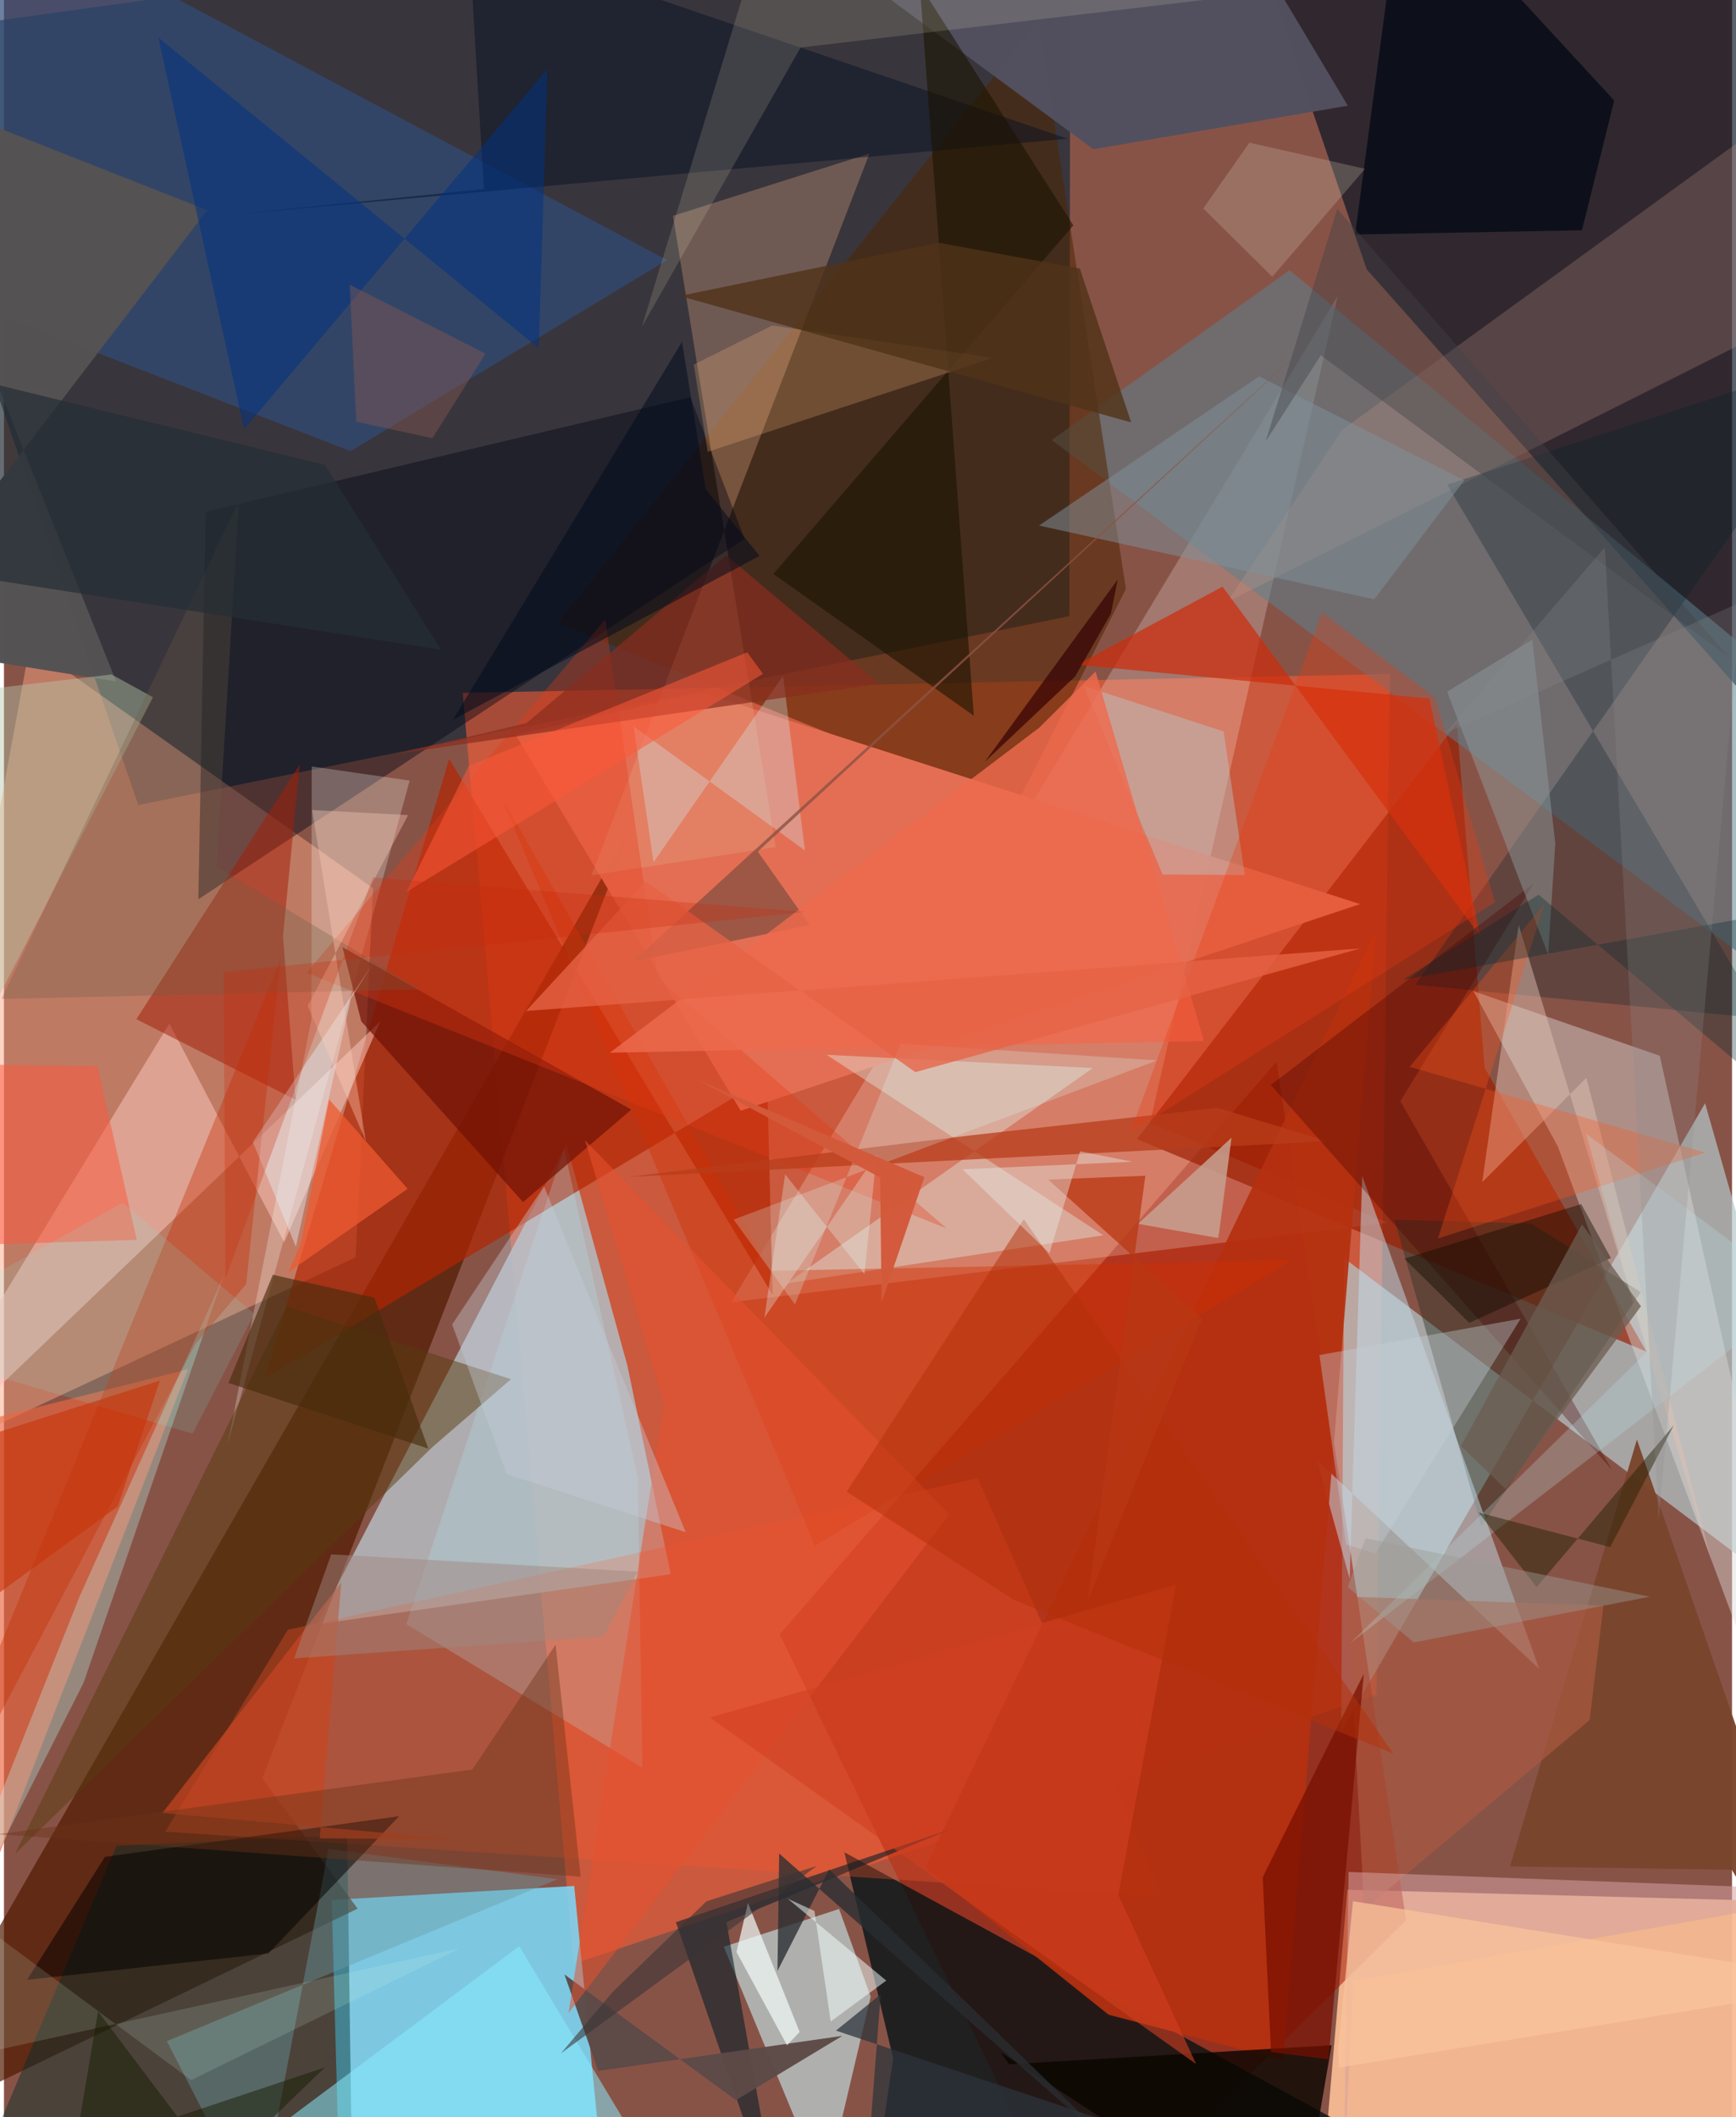 <svg xmlns="http://www.w3.org/2000/svg" width="228" height="278" viewBox="0 0 836 1024"><path fill="#885347" d="M0 0h836v1024H0z"/><path fill="#0a2435" fill-opacity=".624" d="M64.973 389.406L-62 18.156 515.894-62l-.488 360.02z"/><path fill="#f7bb94" fill-opacity=".941" d="M636.295 1073.274L898 1086V920.575l-248.077-6.578z"/><path fill="#ff5e37" fill-opacity=".557" d="M663.984 819.752l-388.438 130.1-53.59-614.717 448.53-9.12z"/><path fill="#7bddff" fill-opacity=".839" d="M275.878 912.173L292.98 1086H163.13l-4.58-167.08z"/><path fill="#071425" fill-opacity=".671" d="M863.193 360.184L898-51.35l-300.357 1.628 61.605 179.986z"/><path fill="#b3b9be" fill-opacity=".871" d="M151.456 785.613l171.112-24.234-20.962-100.873-29.53-107.079z"/><path fill="#b4c7cc" fill-opacity=".702" d="M648.248 608.465L898 796.951l-75.048-263.349-176.036 303.675z"/><path fill="#fda586" fill-opacity=".475" d="M12.58 311.894l165.952 117.698-8.35 178.54L-62 716.709z"/><path fill="#a01500" fill-opacity=".537" d="M678.32 928.808l-62.698-415.293-240.333 276.948L518.835 1086z"/><path fill="#511900" fill-opacity=".698" d="M124.958 860.115l179.584-462.19L-62 1035.88l233.08-112.73z"/><path fill="#001014" fill-opacity=".761" d="M430.175 995.613L406.58 895.89l275.83 150.146L416.826 1086z"/><path fill="#fff" fill-opacity=".216" d="M554.438 543.09l114.996 48.286-317.602 38.443 293.38-486.617z"/><path fill="#991d00" fill-opacity=".671" d="M716.279 516.346L702.88 349.902l-154.727 201.05L794.58 653.72z"/><path fill="#cbeff4" fill-opacity=".592" d="M404.003 923.304l-55.771 18.293 48.899 118.078 22.17-93.99z"/><path fill="#5c808d" fill-opacity=".537" d="M857.384 474.352l26.7-126.486L621.92 130.721l-115.078 82.104z"/><path fill="#b22401" fill-opacity=".675" d="M126.024 666.937l89.355-299.902 156.48 259.28-2.695-105.147z"/><path fill="#4f2401" fill-opacity=".537" d="M267.862 301.368l232.696-291.4 42.219 274.892-53.982 106.248z"/><path fill="#314c77" fill-opacity=".706" d="M320.774 125.793L167.69 218.214l-222.765-86.526L-31.515-62z"/><path fill="#dddadb" fill-opacity=".439" d="M710.922 479.409l40.832 75.194L898 948.226l-96.953-437.572z"/><path fill="#e46e54" fill-opacity=".988" d="M247.515 355.35l108.888 181.897 299.62-99.966-318.308-102.35z"/><path fill="#002d2b" fill-opacity=".447" d="M-26.84 1086h195.716l-2.83-198.474-111.642 5.239z"/><path fill="#e2a884" fill-opacity=".325" d="M373.29 409.678l-89.12 13.702L418.696 74.27l-95.03 30.127z"/><path fill="#000513" fill-opacity=".424" d="M358.315 260.61L94.037 434.951l3.545-187.405 234.494-55.445z"/><path fill="#fc582c" fill-opacity=".314" d="M137.314 788.28l-59.317 97.655 482.968 31.636-89.866-202.668z"/><path fill="#f5c0b6" fill-opacity=".561" d="M80.014 495.066l55.588 105.82 46.44-106.848L-62 727.845z"/><path fill="#2a3124" fill-opacity=".435" d="M672.687 589.937l66.12 1.839 53.033 33.205-77.125 113.312z"/><path fill="#c3dce9" fill-opacity=".506" d="M651.008 763.607l6.073-194.813 85.662 238.418-107.52-100.92z"/><path fill="#ea6742" fill-opacity=".663" d="M-62 700.294v-13.358l14.475 326.329L89.034 662.25z"/><path fill="#e2efe8" fill-opacity=".392" d="M526.801 516.55l-128.847-6.374 133.897 87.281-153.314 23.307z"/><path fill="#52505f" fill-opacity=".992" d="M583.262-60.712l66.84 111.834L527.02 72.184 345.214-62z"/><path fill="#ce9d8d" fill-opacity=".243" d="M870.137 46.152l-222.885 161.85-55.523 83.17L898 137.545z"/><path fill="#a21d09" fill-opacity=".518" d="M143.13 369.636l-79.084 123.34 77.014 38.917-6.075-79.071z"/><path fill="#001f29" fill-opacity=".278" d="M898 169.259L682.795 476.277l168.362 16.402L698.195 234.42z"/><path fill="#cd2c0b" fill-opacity=".706" d="M519.162 321.504l70.358-37.75 124.725 169.145-24.683-115.075z"/><path fill="#bafefd" fill-opacity=".306" d="M36.488 772.402L-48.506 985.93l86.975-171.967 67.791-196.798z"/><path fill="#b5310f" fill-opacity=".933" d="M534.38 974.445l-88.83-71.101L663.8 449.918l-44.933 546.615z"/><path fill="#010813" fill-opacity=".733" d="M779.001 48.602l-15.587 62.781-109.769 2.048L677.033-62z"/><path fill="#f9fff7" fill-opacity=".255" d="M196.28 377.536l-88.1 321.166 40.565-205.618.14-122.363z"/><path fill="#b1f2ff" fill-opacity=".216" d="M194.673 785.565l114.13 69.393-2.144-140.1-35.699-159.27z"/><path fill="#593c10" fill-opacity=".502" d="M136.788 631.894l108.493 35.18-37.828 32.66L5.28 896.764z"/><path fill="#000c22" fill-opacity=".443" d="M109.495 103.878l405.054-36.77L224.83-31.79l7.336 123.252z"/><path fill="#6a9ca6" fill-opacity=".412" d="M157.014 894.281l110.774 14.64-188.976 78.32 44.23 85.95z"/><path fill="#081d27" fill-opacity=".588" d="M458.505 884.52l-133.43 45.171 50.793 147.626-26.36-147.665z"/><path fill="#701106" fill-opacity=".706" d="M251.122 581.419l52.366-44.723-139.73-78.602 9.096 35.902z"/><path fill="#d12e00" fill-opacity=".396" d="M392.275 747.588l-151.85-362.544 130.614 229.602 251.935-5.105z"/><path fill="#555253" fill-opacity=".992" d="M98.33 101.647L-62 38.485l116.257 291.13L-62 310.94z"/><path fill="#0b0600" fill-opacity=".812" d="M625.647 1086l16.603-96.783-156.013 9.177-4.054-5.736z"/><path fill="#020000" fill-opacity=".514" d="M127.919 944.817L11.18 957.567l37.683-59.481 142.288-19.646z"/><path fill="#b6cdd1" fill-opacity=".412" d="M600.285 423.177l-39.785-.213-38.218-91.262 67.745 22.077z"/><path fill="#dfc1b2" fill-opacity=".478" d="M715.152 571.783l50.376-50.514 60.387 233.607-93.13-307.495z"/><path fill="#c32a02" fill-opacity=".369" d="M133.85 463.896L-62 943.033 92.67 649.955l24.504-28.855z"/><path fill="#b6c8aa" fill-opacity=".443" d="M-62 597.388V339.641L52.051 326.22l20.038 10.988z"/><path fill="#1a1400" fill-opacity=".588" d="M372.21 277.625l96.967 68.54L443.058-7.297l74.294 116.28z"/><path fill="#e83a14" fill-opacity=".325" d="M316.286 472.935L456.03 594.13 146.36 470.48l144.495-170.774z"/><path fill="#febc7d" fill-opacity=".243" d="M371.69 157.426l-37.964 18.928 6.698 42.173 138.003-45.439z"/><path fill="#7a452d" fill-opacity=".969" d="M728.574 902.734l61.41-206.47 107.884 311.91-61.976-103.826z"/><path fill="#003481" fill-opacity=".533" d="M262.898 33.382L116.168 207.62 74.67 18.113l184.08 150.384z"/><path fill="#cff4fb" fill-opacity=".306" d="M304.59 351.309l9.673 65.68 62.642-90.136 10.582 84.502z"/><path fill="#7f919b" fill-opacity=".514" d="M706.476 232.324l-43.569 57.573-162.167-35.702 106.48-72.188z"/><path fill="#8e5242" fill-opacity=".816" d="M364.693 411.878l276.169-254.665L304.25 465.052l85.537-17.63z"/><path fill="#892c1e" fill-opacity=".686" d="M423.281 330.729L189.664 364.61l63.152-14.902 96.589-81.119z"/><path fill="#b83d1a" fill-opacity=".749" d="M587.136 535.837l53.27 16.15-338.08 17.224L467.969 549.1z"/><path fill="#8aeeff" fill-opacity=".525" d="M117.59 1039.728l48.478-13.552L336.35 1086l-87.07-144.704z"/><path fill="#5d4b47" fill-opacity=".969" d="M287.521 1001.635l-16.367-46.654 82.934 60.786 51.508-31.104z"/><path fill="#450000" fill-opacity=".325" d="M675.534 532.628l102.454 178.415-165.097-186.265 127.218-97.58z"/><path fill="#ac5a41" fill-opacity=".659" d="M767.113 831.939l-109.024 91.645-8.155-151.38 123.87 4.394z"/><path fill="#e6e2bd" fill-opacity=".161" d="M375.767-62l504.277 26.663L385.38 22.976l-76.752 135.018z"/><path fill="#c6a190" fill-opacity=".851" d="M548.603 591.924l45.281-41.677-5.921 45.098-.597 3.434z"/><path fill="#d6a1a0" fill-opacity=".549" d="M898 914.681l-247.5-9.286-2.314 144.758 4.602-91.983z"/><path fill="#8e9ea0" fill-opacity=".463" d="M698.15 334.538l48.888 127.136 3.43-53.664-11.132-98.556z"/><path fill="#ee6a4e" fill-opacity=".82" d="M580.515 503.506l-287.4 5.648L500.8 351.982l27.286-27.174z"/><path fill="#c4ced7" fill-opacity=".384" d="M649.256 747.005l-12.864-91.601 97.347-17.598-70.257 113.497z"/><path fill="#d9fffd" fill-opacity=".231" d="M353.014 589.845l204.954-76.98-124.216-8.05-51.069 126.138z"/><path fill="#780f00" fill-opacity=".722" d="M640.772 996.023l-27.788-3.515-4.022-84.583 48.876-98.35z"/><path fill="#fb583d" fill-opacity=".514" d="M-61.473 514.24l106.712 1.417 19.02 84.024L-62 603.553z"/><path fill="#e83a12" fill-opacity=".318" d="M544.8 547.89l176.485-111.48-28.878-98.93-54.796-41.164z"/><path fill="#e4f3fc" fill-opacity=".404" d="M178.728 465.725l-10.918 17.432-26.585 119.841-20.8-50.573z"/><path fill="#6d5d45" fill-opacity=".298" d="M113.715 242.166L-1.219 483.16l202.342-4.643-98.197-59.27z"/><path fill="#c64622" fill-opacity=".706" d="M76.646 876.881l86.546-111.572-10.428 123.88 64.575.288z"/><path fill="#482c0d" fill-opacity=".643" d="M130.068 616.545l-21.473 52.33 96.658 31.758-26.062-72.98z"/><path fill="#6b3419" fill-opacity=".42" d="M266.84 795.513l-40.224 60.349-229.438 31.281 281.824 20.55z"/><path fill="#4f3319" fill-opacity=".796" d="M545.323 204.306l-24.836-74.443-68.387-12.468-125.203 25.759z"/><path fill="#ff551b" fill-opacity=".31" d="M823.101 557.46l-143.006-41.474 65.357-79.167-51.735 162.192z"/><path fill="#bce0e7" fill-opacity=".263" d="M650.988 795.021l218.83-169.078-104.437-77.55 29.497 105.416z"/><path fill="#252f36" fill-opacity=".698" d="M-50.164 273.447l14.226-95.309 191.232 46.71 56.134 89.42z"/><path fill="#414147" fill-opacity=".416" d="M610.395 213.463l34.604-112.461 189.636 216.971-197.565-146.15z"/><path fill="#e6522f" fill-opacity=".533" d="M457.336 732.423l-184.197 241.2 46.152-294.894-38.27-127.283z"/><path fill="#d03f21" fill-opacity=".604" d="M576.724 998.307L341.52 830.69l225.42-64.137-27.844 149.916z"/><path fill="#c6cdd8" fill-opacity=".388" d="M216.828 640.612l26.398 72.303 86.584 28.155-68.544-167.286z"/><path fill="#2a2d31" fill-opacity=".776" d="M375.028 896.507l174.524 153.522-150.334-145.841-25.03 49.136z"/><path fill="#74faeb" fill-opacity=".133" d="M-62 648.58l119.433-66.95L121.1 635.5l-29.858 57.897z"/><path fill="#d3cdb7" fill-opacity=".247" d="M602.505 69.007l55.929 12.648-44.858 52.187-33.377-32.996z"/><path fill="#242105" fill-opacity=".475" d="M713.363 731.535l63.693 16.749 30.811-59.006-66.405 78.344z"/><path fill="#d7ffe9" fill-opacity=".145" d="M90.554 1006.07L-62 892.882l50.887 100.35 231.45-50.834z"/><path fill="#161c02" fill-opacity=".486" d="M103.593 1049.839l51.61-49.882-121.11 40.415 11.414-67.558z"/><path fill="#fd5939" fill-opacity=".537" d="M224.83 370.437l-30.08 60.976 172.46-105.496-7.64-10.404z"/><path fill="#c73309" fill-opacity=".608" d="M-21.141 698.533l-15.894 97.125 92.097-67.05 20.354-60.827z"/><path fill="#e1faf1" fill-opacity=".306" d="M377.903 567.957l38.4 48.363 5.863-57.81-54.28 78.822z"/><path fill="#b53008" fill-opacity=".506" d="M407.701 721.475l80.841 52.327 183.579 74.36-178.72-258.515z"/><path fill="#f2faf8" fill-opacity=".706" d="M359.93 920.408l25.003 62.376-6.117 6.427-24.435-45.095z"/><path fill="#130d01" fill-opacity=".443" d="M763.025 582.37l14.381 26.082-68.497 31.357-31.397-31.037z"/><path fill="#000b1c" fill-opacity=".518" d="M339.546 236.618l26.002 32.256-148.347 79.25 110.825-182.798z"/><path fill="#ed5a30" fill-opacity=".749" d="M137.526 615.401l5.996-13.73 13.79-69.9 37.96 43.212z"/><path fill="#e76346" fill-opacity=".78" d="M252.603 488.98l403.627-30.257-215.325 59.832-130.464-92.349z"/><path fill="#b83713" fill-opacity=".753" d="M505.12 570.51l74.461 67.164-55.339 136.571 27.948-205.58z"/><path fill="#e6e4df" fill-opacity=".443" d="M545.948 561.888l-25.348-5.03-14.815 49.288-42.092-40.61z"/><path fill="#a0877f" fill-opacity=".475" d="M306.557 760.153l-16.398 31.405-149.813 10.55 17.984-50.324z"/><path fill="#f1fffd" fill-opacity=".51" d="M426.83 957.944l-26.854 19.776-7.9-53.46-12.918-5.93z"/><path fill="#885a52" fill-opacity=".42" d="M170.418 203.968l-3.131-66.258 65.697 33.333-25.714 40.906z"/><path fill="#6b5c50" fill-opacity=".749" d="M704.874 699.42l58.537-107.217 28.527 39.585-65.404 88.498z"/><path fill="#002831" fill-opacity=".325" d="M676.723 473.936l65.657-41.218 107.893 91.025L898 434.01z"/><path fill="#8e8e8c" fill-opacity=".243" d="M697.228 354.64l143.11-63.387-39.807 444.144-26.086-470.68z"/><path fill="#fecfbb" fill-opacity=".357" d="M146.932 486.533l48.58-92.3-46.441-2.444 26.021 160.234z"/><path fill="#d35a3c" fill-opacity=".996" d="M424.58 629.939l-.715-60.427-88.498-47.323 109.906 47.174z"/><path fill="#2b343a" fill-opacity=".725" d="M418.543 1037.03l189.363 13.687-205.424-68.577 21.657-17.527z"/><path fill="#9d9b96" fill-opacity=".431" d="M682.04 794.371l114.17-22.099-137.538-28.275-8.61 23.622z"/><path fill="#fac59c" fill-opacity=".706" d="M645.779 1000.019L898 959.045l-245.368-39.51-7.258 71.646z"/><path fill="#ca290a" fill-opacity=".278" d="M387.746 441.026L106.238 470.24l.938 147.983 71.32-193.8z"/><path fill="#3a3536" fill-opacity=".58" d="M339.833 919.615l53.477-17.157-123.827 90.64 25.114-29.798z"/><path fill="#350204" fill-opacity=".706" d="M535.5 296.813l3.295-16.486-64.302 88.169 43.71-41.323z"/></svg>